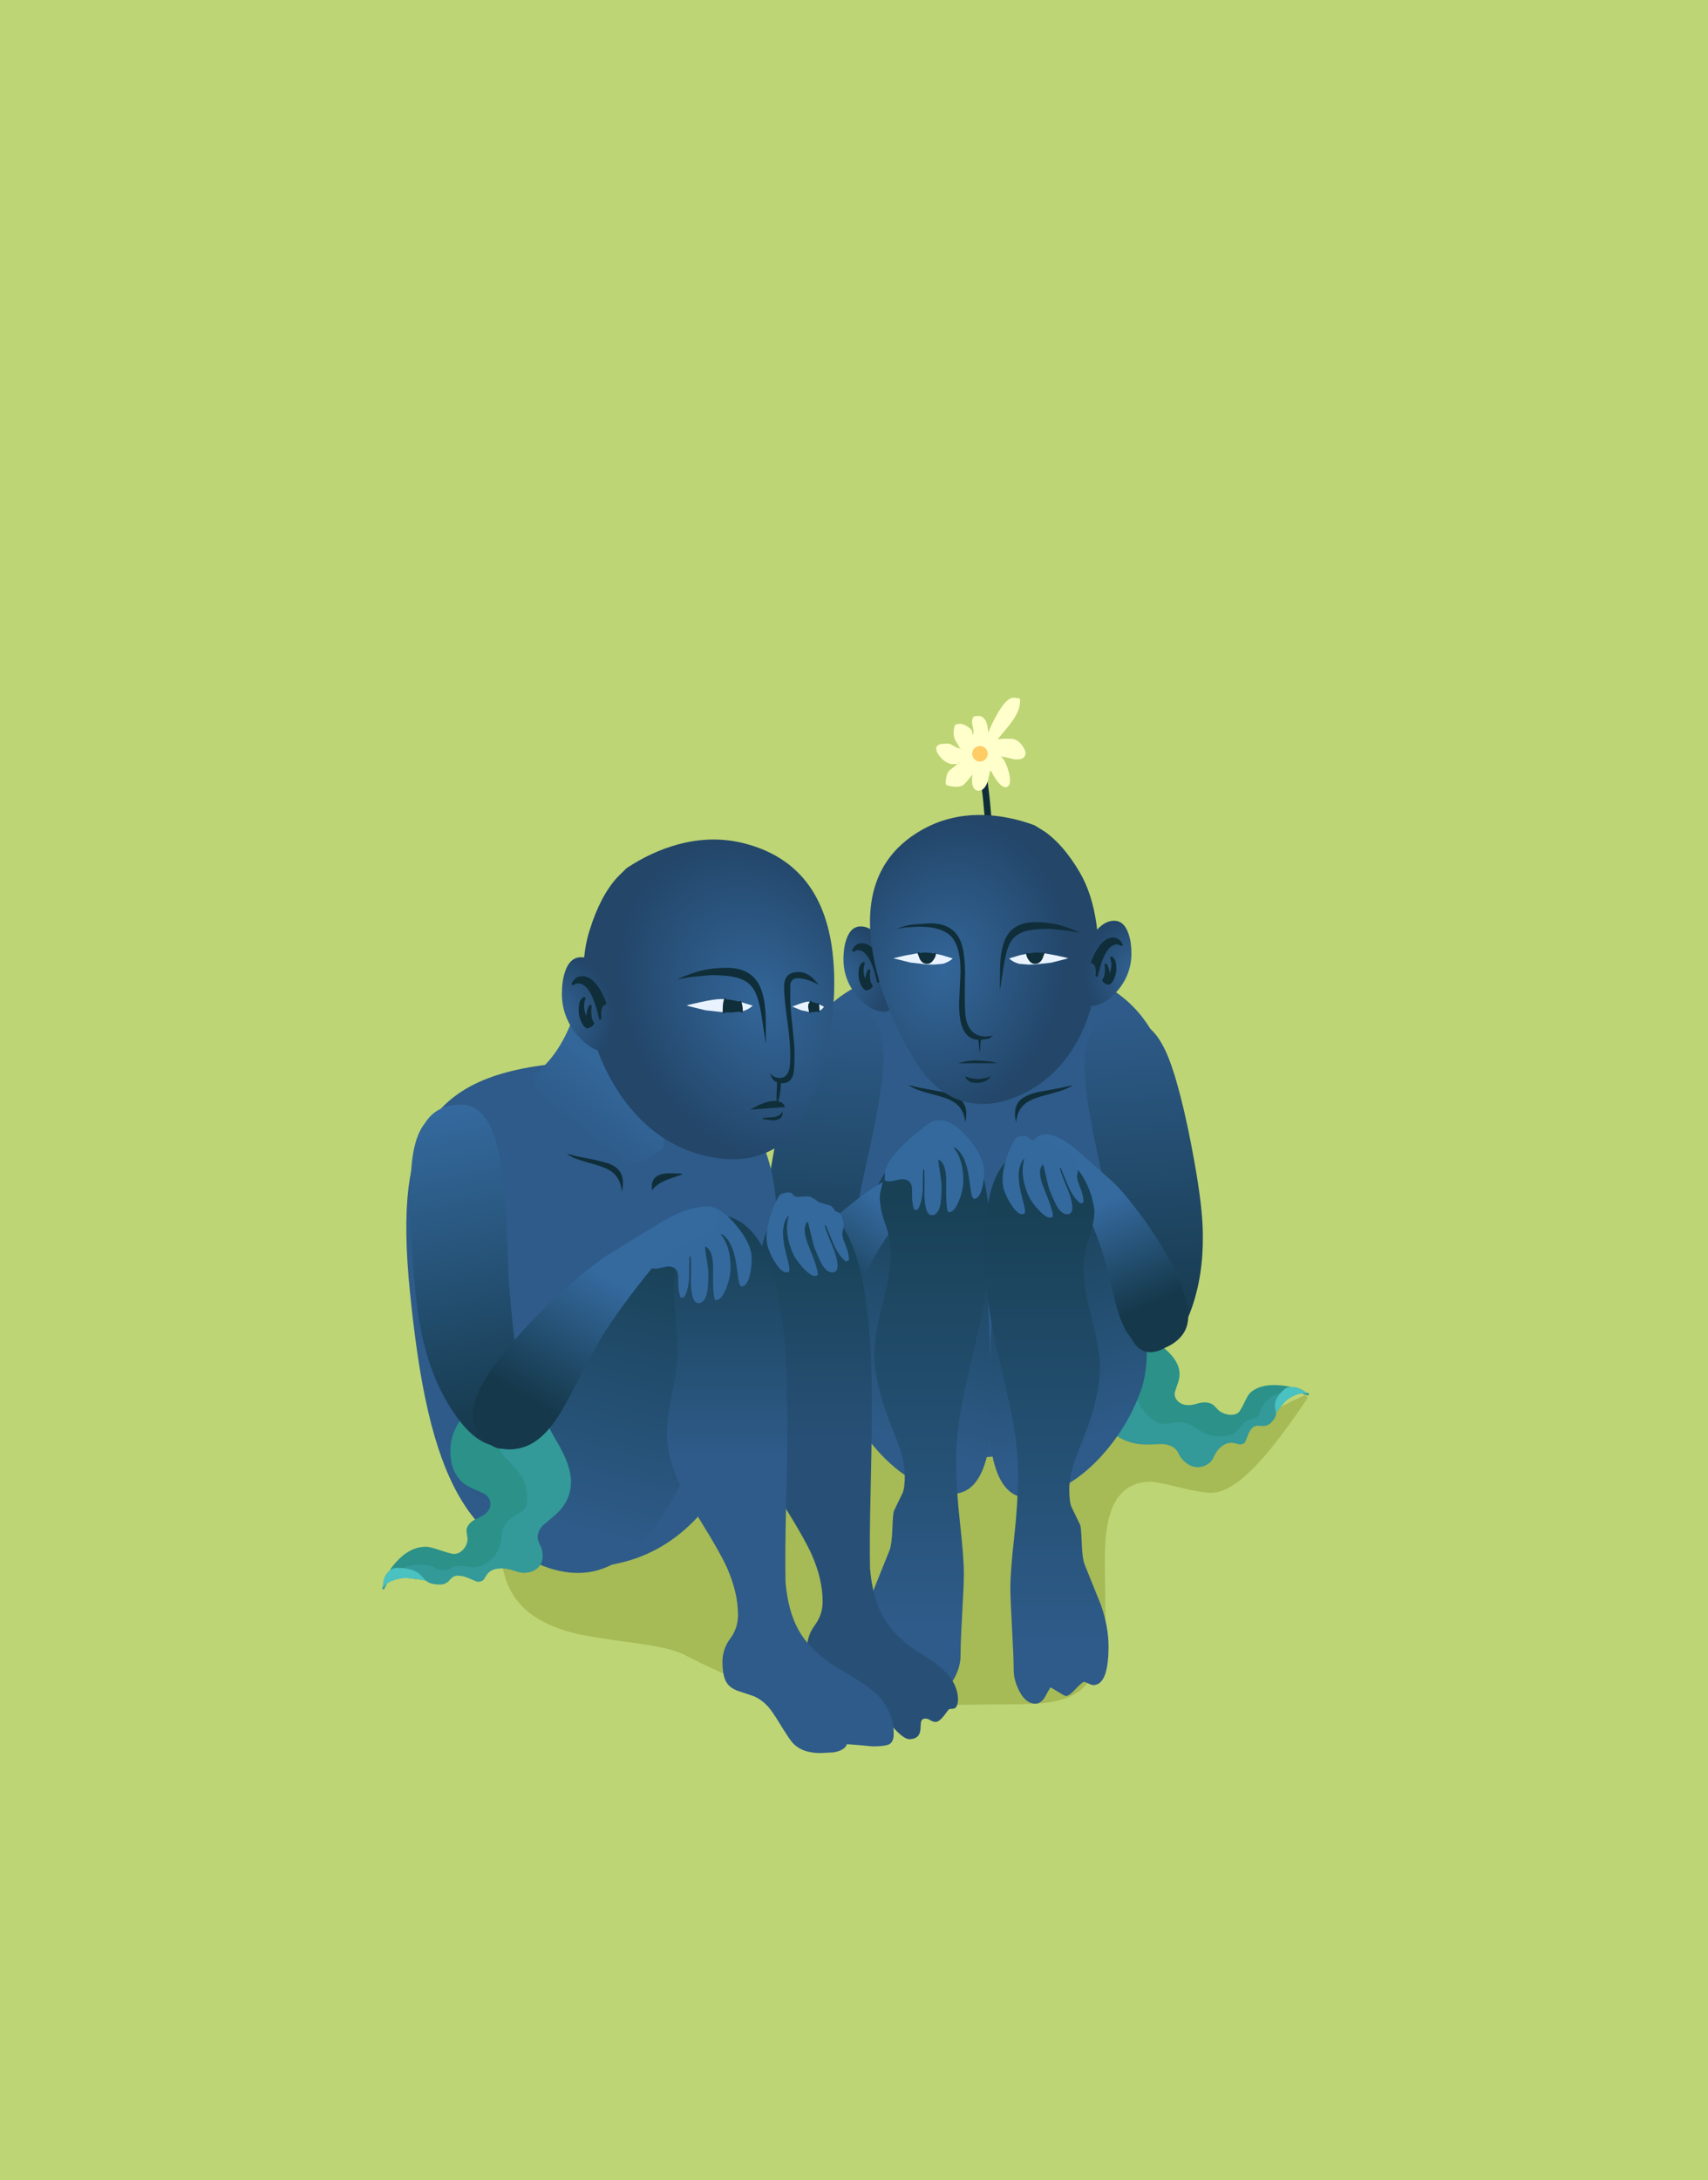 <?xml version="1.0" standalone="no"?>
<!DOCTYPE svg PUBLIC "-//W3C//DTD SVG 1.1//EN" "http://www.w3.org/Graphics/SVG/1.1/DTD/svg11.dtd">

<svg width="768" height="980" version="1.1" xmlns="http://www.w3.org/2000/svg">
<rect width="100%" height="100%" fill="#808080" stroke="none"/>
<defs>
<linearGradient id="gradient_0" gradientTransform="matrix(0.263 -1.526 -1.491 0.499 231 1186)" gradientUnits="userSpaceOnUse" x1="-819.2" x2="819.2">
<stop offset="0" stop-color="#2E5B89"/>
<stop offset="1" stop-color="#184156"/>
</linearGradient>
<linearGradient id="gradient_1" gradientTransform="matrix(0.112 1.831 0.602 -0.037 982 -49)" gradientUnits="userSpaceOnUse" x1="-819.2" x2="819.2">
<stop offset="0" stop-color="#2E5B89"/>
<stop offset="1" stop-color="#15384A"/>
</linearGradient>
<linearGradient id="gradient_2" gradientTransform="matrix(0.177 0.6 1.036 -0.432 739 636)" gradientUnits="userSpaceOnUse" x1="-819.2" x2="819.2">
<stop offset="0" stop-color="#356A9F"/>
<stop offset="1" stop-color="#15384A"/>
</linearGradient>
<linearGradient id="gradient_3" gradientTransform="matrix(-0.263 -1.526 1.491 0.499 -1067 1150)" gradientUnits="userSpaceOnUse" x1="-819.2" x2="819.2">
<stop offset="0" stop-color="#2E5B89"/>
<stop offset="1" stop-color="#184156"/>
</linearGradient>
<linearGradient id="gradient_4" gradientTransform="matrix(-0.112 1.831 -0.602 -0.037 -1928 -128)" gradientUnits="userSpaceOnUse" x1="-819.2" x2="819.2">
<stop offset="0" stop-color="#2E5B89"/>
<stop offset="1" stop-color="#15384A"/>
</linearGradient>
<linearGradient id="gradient_5" gradientTransform="matrix(-0.294 0.529 -0.922 -0.685 -1594 608)" gradientUnits="userSpaceOnUse" x1="-819.2" x2="819.2">
<stop offset="0" stop-color="#356A9F"/>
<stop offset="1" stop-color="#15384A"/>
</linearGradient>
<linearGradient id="gradient_6" gradientTransform="matrix(-0 -2.382 0.683 0 -978 2032)" gradientUnits="userSpaceOnUse" x1="-819.2" x2="819.2">
<stop offset="0" stop-color="#2E5B89"/>
<stop offset="1" stop-color="#184156"/>
</linearGradient>
<linearGradient id="gradient_7" gradientTransform="matrix(0 -2.382 -0.683 0 88 2157)" gradientUnits="userSpaceOnUse" x1="-819.2" x2="819.2">
<stop offset="0" stop-color="#2E5B89"/>
<stop offset="1" stop-color="#184156"/>
</linearGradient>
<radialGradient id="gradient_8" gradientTransform="matrix(-0.312 -0.54 0.54 -0.312 -1378 173)" gradientUnits="userSpaceOnUse" cx="0" cy="0" r="819.2">
<stop offset="0" stop-color="#336699"/>
<stop offset="1" stop-color="#234669"/>
</radialGradient>
<radialGradient id="gradient_9" gradientTransform="matrix(-0.496 1.626 1.266 0.386 -391 103)" gradientUnits="userSpaceOnUse" cx="0" cy="0" r="819.2">
<stop offset="0" stop-color="#336699"/>
<stop offset="1" stop-color="#234669"/>
</radialGradient>
<radialGradient id="gradient_10" gradientTransform="matrix(0.312 -0.54 -0.54 -0.312 1378 122)" gradientUnits="userSpaceOnUse" cx="0" cy="0" r="819.2">
<stop offset="0" stop-color="#336699"/>
<stop offset="1" stop-color="#234669"/>
</radialGradient>
<linearGradient id="gradient_11" gradientTransform="matrix(0.225 -0.284 0.99 0.782 -581 -1643)" gradientUnits="userSpaceOnUse" x1="-819.2" x2="819.2">
<stop offset="0" stop-color="#2E5B89"/>
<stop offset="1" stop-color="#336699"/>
</linearGradient>
<linearGradient id="gradient_12" gradientTransform="matrix(0.417 -1.557 1.899 0.509 -430 845)" gradientUnits="userSpaceOnUse" x1="-819.2" x2="819.2">
<stop offset="0" stop-color="#2E5B89"/>
<stop offset="1" stop-color="#184156"/>
</linearGradient>
<linearGradient id="gradient_13" gradientTransform="matrix(-0 -1.244 2.951 -0.001 -602 -1257)" gradientUnits="userSpaceOnUse" x1="-819.2" x2="819.2">
<stop offset="0" stop-color="#285077"/>
<stop offset="1" stop-color="#174155"/>
</linearGradient>
<radialGradient id="gradient_14" gradientTransform="matrix(0.947 1.635 -1.273 0.738 537 34)" gradientUnits="userSpaceOnUse" cx="0" cy="0" r="819.2">
<stop offset="0" stop-color="#336699"/>
<stop offset="1" stop-color="#234669"/>
</radialGradient>
<radialGradient id="gradient_15" gradientTransform="matrix(-0.346 -0.6 0.6 -0.346 -1349 145)" gradientUnits="userSpaceOnUse" cx="0" cy="0" r="819.2">
<stop offset="0" stop-color="#336699"/>
<stop offset="1" stop-color="#234669"/>
</radialGradient>
<linearGradient id="gradient_16" gradientTransform="matrix(-0 -1.244 2.951 -0.001 -693 -1260)" gradientUnits="userSpaceOnUse" x1="-819.2" x2="819.2">
<stop offset="0" stop-color="#2E5B89"/>
<stop offset="1" stop-color="#184156"/>
</linearGradient>
<linearGradient id="gradient_17" gradientTransform="matrix(0.359 1.838 -0.605 0.118 0 0)" gradientUnits="userSpaceOnUse" x1="-819.2" x2="819.2">
<stop offset="0" stop-color="#356A9F"/>
<stop offset="1" stop-color="#15384A"/>
</linearGradient>
<linearGradient id="gradient_18" gradientTransform="matrix(-0.401 0.695 -1.152 -0.665 -159 148)" gradientUnits="userSpaceOnUse" x1="-819.2" x2="819.2">
<stop offset="0" stop-color="#356A9F"/>
<stop offset="1" stop-color="#15384A"/>
</linearGradient>
</defs>
<g fill-rule="evenodd" fill="none" transform="scale(0.05)">
<path fill="#BDD575" d="M15360 19600 l0 -19600 l-15360 0 l0 19600 l15360 0 Z "/>
<path fill="#A6BA56" d="M4502 13891 q0 355 198 555 q159 160 469 238 q134 34 550 89 q321 43 443 108 q256 134 798 364 q513 218 552 218 q273 0 430 -140 q160 -141 160 -392 q0 -279 -251 -761 q-226 -436 -449 -669 q-274 -286 -529 -441 q-92 -56 -214 -116 q-208 -26 -482 -93 l-465 -110 q-673 0 -989 441 q-221 307 -221 709 Z "/>
<path fill="#A6BA56" d="M11747 12551 l-3 -10 q-65 22 -463 228 q-371 192 -417 192 q-153 0 -499 -106 q-353 -109 -523 -114 q-181 -4 -403 -55 q-225 -52 -457 -145 q-389 -174 -528 -224 q-210 -76 -532 -76 q-514 0 -700 340 q-100 183 -100 490 q0 214 123 473 l122 252 q79 167 135 325 q87 249 361 634 l188 262 q65 92 93 149 l40 34 q75 59 153 88 q99 37 259 40 l346 -5 q307 0 394 -7 q194 -14 309 -74 q275 -143 297 -681 l-5 -389 q-6 -258 13 -405 q57 -446 402 -446 q44 0 249 50 q205 50 293 50 q214 0 542 -407 q167 -208 328 -453 q-12 0 -17 -10 Z "/>
<path fill="#339999" d="M11761 12535 l4 6 q-36 -29 -109 -1 q-56 21 -93 55 q-23 20 -67 80 l-21 29 l0 17 q-7 35 -53 77 q-31 27 -81 22 q-51 -7 -75 14 q-32 30 -47 79 l-23 56 q-22 19 -47 17 l-47 -11 q-67 -16 -129 40 q-30 27 -52 72 q-21 45 -36 58 q-45 40 -100 45 q-65 6 -124 -42 q-38 -31 -57 -70 q-19 -40 -40 -56 q-43 -35 -108 -39 l-130 4 q-186 5 -324 -107 q-108 -87 -191 -288 q-83 -200 -159 -262 q-175 -142 -462 -190 q-226 -38 -406 -5 q275 -200 613 -221 q106 14 266 71 q257 88 387 194 q98 80 137 161 q24 50 35 136 q11 89 30 133 q33 76 122 149 q41 33 88 35 l85 -12 q119 -22 216 50 q105 77 221 72 q87 -2 128 -39 l33 -39 q12 -21 33 -39 q33 -30 68 -35 q35 -6 54 -23 q18 -16 32 -62 q13 -44 60 -86 q72 -64 166 -76 q94 -10 203 31 Z "/>
<path fill="#2B9189" d="M9397 11914 l77 -2 l112 -7 l119 5 q36 7 86 36 l91 49 q58 30 129 16 l133 -19 q79 2 167 35 q83 33 150 87 q183 148 138 301 l-34 102 q-8 52 36 88 q58 47 159 16 q100 -31 156 14 l44 46 q39 31 92 38 q57 6 88 -22 q14 -13 49 -84 q35 -74 54 -91 q84 -76 242 -69 q82 5 121 17 l36 2 q57 10 107 51 l12 12 q-109 -41 -203 -31 q-94 12 -166 76 q-47 42 -60 86 q-14 46 -32 62 q-19 17 -54 23 q-35 5 -68 35 q-21 18 -33 39 l-33 39 q-41 37 -128 39 q-116 5 -221 -72 q-97 -72 -216 -50 l-85 12 q-47 -2 -88 -35 q-89 -73 -122 -149 q-19 -44 -30 -133 q-11 -86 -35 -136 q-39 -81 -137 -161 q-130 -106 -387 -194 q-160 -57 -266 -71 Z "/>
<path style="stroke:#2B9189;stroke-width:20;stroke-linecap:round;stroke-linejoin:bevel;" d="M2439 1865 q-109 -41 -203 -31 q-94 11 -166 75 q-47 42 -60 86 q-14 46 -32 63 q-19 16 -54 23 q-35 5 -68 35 q-21 18 -33 39 l-33 39 q-41 37 -128 39 q-116 5 -221 -72 q-97 -72 -216 -50 l-85 12 q-47 -2 -88 -35 q-89 -74 -122 -150 q-19 -44 -30 -133 q-11 -86 -35 -136 q-39 -81 -137 -161 q-130 -106 -387 -194 q-160 -56 -266 -70 " transform="matrix(1 0 0 1 9322 10670)"/>
<path fill="#4BC2C2" d="M11468 12660 q-18 -80 80 -168 q23 -21 58 -22 l36 2 q57 10 107 51 l16 18 q-36 -29 -109 -1 q-56 21 -93 55 q-23 20 -67 80 l-21 29 l-7 -44 Z "/>
<path fill="#2E5B89" d="M10540 9982 q-32 -803 -604 -1124 q-417 -238 -1127 -211 q-555 20 -898 135 q-353 118 -539 356 q-185 234 -236 621 q-47 364 14 934 q60 558 139 918 q102 472 264 780 q392 745 1245 714 q927 -35 1390 -1000 q405 -845 352 -2123 Z "/>
<path fill="#0F2E39" d="M9648 9755 l-90 22 l-235 44 q-123 31 -165 89 q-48 65 -20 182 q8 -110 81 -169 q54 -44 176 -75 q155 -41 195 -60 q32 -15 58 -33 Z M8169 9755 q27 18 59 33 q40 19 194 60 q122 31 177 75 q73 59 81 169 q27 -117 -20 -182 q-43 -58 -165 -89 l-235 -44 l-91 -22 Z "/>
<path fill="url(#gradient_0)" d="M790 482 q137 383 182 724 q51 390 -35 629 q-120 333 -371 604 q-163 174 -356 273 q-176 92 -304 84 q-217 -13 -295 -340 q-58 -251 -33 -680 q9 -423 26 -754 q33 -632 105 -834 q98 -270 246 -411 q143 -137 319 -137 q92 0 243 248 q148 242 273 594 Z " transform="matrix(1 0 0 1 9322 10670)"/>
<path fill="url(#gradient_1)" d="M998 -1440 q-138 -130 -350 -75 q-245 63 -212 555 q17 248 165 905 q67 290 128 772 q60 457 72 506 q36 139 92 202 q74 84 186 54 q195 -50 313 -380 q108 -301 103 -670 q-1 -241 -77 -660 q-59 -331 -126 -591 q-68 -262 -132 -399 q-71 -153 -162 -219 Z " transform="matrix(1 0 0 1 9322 10670)"/>
<path fill="url(#gradient_2)" d="M665 -63 l-317 -280 q-143 -115 -246 -128 q-47 -5 -84 15 q-37 21 -45 57 q-16 60 37 104 l119 77 l122 104 q70 71 91 114 q164 321 247 578 q33 101 86 322 q46 201 81 290 q51 138 128 202 q61 50 143 62 l13 1 l4 1 l73 1 q55 -10 118 -53 q97 -69 120 -166 q54 -223 -224 -693 q-111 -188 -246 -359 q-125 -165 -220 -249 Z " transform="matrix(1 0 0 1 9322 10670)"/>
<path fill="url(#gradient_3)" d="M-1626 446 q-137 383 -182 724 q-52 390 35 629 q120 333 371 604 q163 174 357 273 q176 92 304 84 q217 -13 295 -340 q58 -251 33 -680 q-9 -423 -26 -754 q-32 -632 -105 -834 q-98 -270 -245 -411 q-144 -137 -320 -137 q-92 0 -243 248 q-149 242 -274 594 Z " transform="matrix(1 0 0 1 9322 10670)"/>
<path fill="url(#gradient_4)" d="M-1382 -1039 q33 -492 -212 -555 q-211 -55 -350 75 q-91 66 -163 219 q-64 137 -132 399 q-67 260 -125 591 q-77 419 -78 660 q-5 369 104 670 q117 329 312 379 q112 30 186 -53 q57 -64 93 -203 q12 -49 72 -506 q61 -482 128 -772 q148 -656 165 -904 Z " transform="matrix(1 0 0 1 9322 10670)"/>
<path fill="url(#gradient_5)" d="M-1646 137 q-166 131 -312 281 q-367 379 -359 608 q3 100 84 189 q52 59 104 82 l72 18 l2 -1 l13 3 q82 10 152 -23 q88 -41 168 -159 q51 -77 137 -257 q97 -199 149 -287 q133 -225 357 -491 q29 -35 112 -84 q75 -43 140 -68 l130 -43 q63 -27 60 -88 q0 -38 -34 -68 q-31 -29 -78 -36 q-102 -15 -265 57 l-366 187 q-109 55 -266 180 Z " transform="matrix(1 0 0 1 9322 10670)"/>
<path fill="url(#gradient_6)" d="M-497 -145 q-109 -314 -373 -314 q-251 0 -397 186 q-76 99 -118 238 l-22 94 l-3 30 q0 111 49 244 q49 134 49 282 q0 157 -74 442 q-73 283 -73 435 q0 265 137 617 q80 202 94 249 q43 131 43 232 q0 118 -20 163 l-78 161 q-9 25 -14 162 q-5 138 -25 191 l-146 363 q-69 198 -69 377 q0 348 137 348 q14 0 44 -15 q30 -14 39 -14 q14 0 74 63 q58 64 88 64 q11 0 70 -37 q62 -39 68 -41 q18 25 54 93 q36 54 83 54 q89 0 147 -117 q49 -97 49 -187 q0 -111 15 -378 q15 -267 15 -362 q0 -139 -34 -449 q-35 -311 -35 -571 q0 -220 47 -483 q28 -151 105 -475 q152 -635 152 -1004 q0 -415 -78 -641 Z " transform="matrix(1 0 0 1 9322 10670)"/>
<path fill="url(#gradient_7)" d="M-393 -20 q109 -314 374 -314 q250 0 396 186 q76 99 118 237 l22 96 l3 30 q0 111 -49 243 q-50 134 -50 282 q0 157 75 442 q73 283 73 435 q0 265 -138 617 q-80 202 -94 249 q-43 132 -43 233 q0 118 20 163 l78 161 q9 25 14 162 q5 138 25 191 l146 362 q70 198 70 377 q0 348 -138 348 q-14 0 -44 -15 q-30 -14 -39 -14 q-14 0 -74 63 q-58 64 -88 64 q-11 0 -70 -37 l-68 -41 q-18 25 -54 93 q-36 54 -82 54 q-89 0 -147 -117 q-49 -97 -49 -187 q0 -111 -15 -378 q-15 -267 -15 -362 q0 -139 34 -449 q35 -311 35 -571 q0 -220 -47 -483 q-28 -151 -105 -475 q-152 -635 -152 -1004 q0 -415 78 -641 Z " transform="matrix(1 0 0 1 9322 10670)"/>
<path fill="#34699E" d="M8712 10239 q-139 -167 -255 -167 l-54 4 l-15 3 q-85 51 -220 172 q-211 190 -211 306 l0 54 q5 10 50 10 l51 -10 l51 -10 q88 0 93 84 l1 87 q2 60 19 104 l30 0 q38 -59 46 -171 l3 -192 l9 0 q7 36 3 233 q6 179 66 179 q59 0 78 -98 q10 -51 10 -162 q0 -38 -14 -125 q-13 -77 -15 -115 q75 30 71 208 q-4 217 17 263 q50 15 95 -94 q42 -99 42 -191 q0 -189 -88 -294 l10 0 q98 58 129 269 l19 134 q10 58 28 58 q44 0 69 -88 q20 -71 20 -157 q0 -131 -138 -294 Z "/>
<path fill="#34699E" d="M9381 10245 l-94 5 q-26 -2 -39 -20 q-12 -19 -32 -19 q-45 0 -80 19 q-45 61 -79 164 q-69 203 -21 324 q32 80 76 139 q55 73 96 57 q17 -7 5 -64 l-33 -131 q-47 -208 24 -297 l9 -4 q-43 129 25 306 q34 85 109 161 q82 87 122 53 q3 -50 -80 -251 q-68 -163 -8 -219 l27 112 q19 87 32 122 q41 103 68 148 q54 83 109 63 q55 -23 -4 -192 q-76 -182 -82 -217 l8 -4 l74 178 q47 100 105 142 l26 -11 q0 -47 -19 -104 l-31 -80 l-5 -26 l-4 -16 l7 -44 l7 -47 q0 -14 -11 -50 l-18 -45 l-23 -13 q-19 -5 -21 -6 l-18 -26 l-21 -23 l-63 -19 q-43 -11 -50 -16 q-61 -49 -93 -49 Z "/>
<path style="stroke:#0F2E39;stroke-width:60;stroke-linecap:round;stroke-linejoin:round;" d="M8 157 q0 42 7 98 q9 63 17 147 l16 185 l1 13 " transform="matrix(1 0 0 1 8842 6819)"/>
<path fill="#FFFFCC" d="M8420 6723 q4 -26 47 -35 l60 -3 q18 2 57 25 q30 18 50 19 l6 10 l1 -10 l-7 0 l-47 -81 q-17 -40 -8 -93 q5 -34 16 -43 l42 -5 q36 4 72 31 q43 30 34 62 l10 1 q5 -26 -5 -65 q-8 -37 -6 -56 q5 -30 17 -39 l45 -5 q55 7 74 81 q7 37 10 69 q22 -61 68 -145 q95 -175 164 -168 l50 6 q7 21 -1 65 q-11 71 -92 175 l-105 127 l-12 0 l10 1 l2 -1 l66 -5 l64 2 q53 6 92 61 q32 47 29 74 q-9 57 -99 49 l-94 -22 l-34 -4 q34 14 64 102 q29 83 22 130 q-5 27 -17 37 q-10 9 -27 7 q-35 -4 -80 -68 q-32 -47 -44 -77 l-10 -1 l-21 95 q-31 84 -82 83 l-6 -1 q-43 -5 -52 -63 q-3 -32 0 -63 l4 -20 q-62 79 -85 96 q-28 21 -99 13 q-44 -6 -54 -16 q-8 -11 -2 -51 q10 -65 37 -82 q40 -30 68 -55 l19 -9 l-10 -1 l-9 10 l-10 2 l-38 1 q-59 -7 -107 -63 q-42 -50 -37 -84 Z "/>
<path style="stroke:rgba(0,0,0,0);stroke-width:20;stroke-linecap:round;stroke-linejoin:round;" d="M-421 -96 q3 -26 46 -35 l61 -3 q18 2 56 25 q31 18 51 19 l6 10 l1 -10 l-7 0 l-48 -81 q-16 -40 -8 -93 q6 -34 16 -43 l42 -5 q36 4 73 31 q42 30 34 62 l10 1 q4 -26 -5 -65 q-9 -37 -6 -56 q4 -30 16 -39 l45 -5 q54 7 73 81 q8 38 10 69 q23 -61 68 -145 q96 -175 165 -168 l50 6 q6 21 -1 65 q-11 71 -93 175 l-105 127 l-12 0 l10 1 l2 -1 l66 -5 l64 2 q53 6 92 61 q33 47 29 74 q-9 56 -99 48 l-93 -21 l-34 -4 q34 14 63 101 q29 83 22 130 q-4 27 -16 37 q-10 9 -27 7 q-35 -4 -80 -68 q-33 -47 -44 -77 l-10 -1 l-22 95 q-31 84 -81 83 l-6 -1 q-43 -5 -52 -63 q-2 -31 0 -63 l4 -20 q-62 79 -84 96 q-28 21 -99 13 q-44 -6 -55 -16 q-8 -11 -1 -51 q10 -65 37 -82 q40 -29 68 -55 l19 -9 l-10 -1 l-9 10 l-10 2 l-38 1 q-59 -7 -107 -62 q-43 -50 -37 -84 Z " transform="matrix(1 0 0 1 8842 6819)"/>
<path fill="#FFCC66" d="M8743 6777 q0 -29 20 -50 q21 -20 50 -20 q29 0 49 20 q21 21 21 50 q0 29 -21 49 q-20 21 -49 21 q-29 0 -50 -21 q-20 -20 -20 -49 Z "/>
<path style="stroke:rgba(0,0,0,0);stroke-width:20;stroke-linecap:round;stroke-linejoin:round;" d="M-98 -41 q0 -29 20 -50 q21 -20 50 -20 q28 0 48 20 q21 21 21 50 q0 29 -21 48 q-20 21 -48 21 q-29 0 -50 -21 q-20 -19 -20 -48 Z " transform="matrix(1 0 0 1 8842 6819)"/>
<path fill="url(#gradient_8)" d="M-1127 -137 q55 0 106 64 q46 60 80 151 q-53 4 -42 126 q-63 -300 -182 -300 q-24 0 -44 19 l9 -19 q25 -41 73 -41 Z M-1138 59 q8 -18 28 -31 q-14 30 -14 69 q0 50 24 96 l14 22 l-3 -32 q0 -35 16 -72 l10 -21 l-4 42 q0 74 25 102 l1 1 q-17 28 -52 31 q-22 -13 -38 -49 q-18 -42 -18 -87 q0 -49 11 -71 Z M-830 80 q-89 -210 -134 -270 q-81 -108 -175 -108 q-91 0 -130 118 q-26 75 -26 176 q0 190 127 337 q116 135 239 135 q71 0 114 -93 q34 -74 34 -151 q0 -53 -48 -143 l-1 -1 Z " transform="matrix(1 0 0 1 8880 8627)"/>
<path fill="#0F2E39" d="M7753 8490 q-48 0 -73 41 l-9 19 q20 -19 44 -19 q119 0 182 300 q-11 -122 42 -126 q-34 -92 -80 -151 q-51 -64 -106 -64 Z M7742 8686 q-11 22 -11 72 q0 45 18 87 q16 36 38 49 q35 -3 52 -31 l-1 -1 q-25 -28 -25 -102 l4 -42 l-10 21 q-16 37 -16 72 l3 32 l-14 -23 q-24 -46 -24 -96 q0 -38 14 -68 q-20 12 -28 30 Z "/>
<path style="stroke:#0F2E39;stroke-width:20;stroke-linecap:round;stroke-linejoin:bevel;" d="M-1127 -137 q-48 0 -73 42 l-9 19 q20 -19 44 -19 q119 0 183 299 q-11 -122 42 -126 q-34 -91 -80 -150 q-52 -65 -107 -65 Z " transform="matrix(1 0 0 1 8880 8627)"/>
<path style="stroke:#0F2E39;stroke-width:20;stroke-linecap:round;stroke-linejoin:bevel;" d="M-1138 59 q-11 22 -11 72 q0 45 18 87 q16 36 38 49 q35 -3 52 -31 l-1 -1 q-25 -28 -25 -102 l4 -42 l-10 21 q-16 37 -16 72 l3 32 l-14 -23 q-24 -46 -24 -96 q0 -38 14 -68 q-20 12 -28 30 " transform="matrix(1 0 0 1 8880 8627)"/>
<path fill="url(#gradient_9)" d="M510 -1154 l-88 -54 q-227 -83 -445 -91 q-295 -11 -539 118 q-581 310 -479 1056 q66 487 377 1012 q199 339 493 399 q250 50 533 -101 q254 -137 415 -399 q145 -236 196 -543 q49 -282 7 -564 q-39 -275 -151 -465 q-148 -251 -319 -368 Z " transform="matrix(1 0 0 1 8880 8627)"/>
<path fill="#0F2E39" d="M8561 8427 q-82 -96 -300 -96 l-117 7 l-83 14 q68 -27 133 -39 l172 -12 q204 0 272 159 q45 107 40 350 q-6 277 9 350 q34 159 180 159 l45 -5 l18 -4 l-34 27 l-74 12 q-7 38 -7 105 l-5 0 l-6 -59 l-6 -46 q-97 -6 -139 -101 q-34 -77 -34 -223 l13 -288 q0 -220 -77 -310 Z M9205 8377 q-79 28 -118 95 q-33 57 -55 181 q-13 71 -40 257 l1 -173 q1 -207 53 -306 q72 -140 262 -140 q109 0 197 20 q85 20 207 74 l-106 -18 l-168 -17 q-154 0 -233 27 Z M8681 9676 l42 17 l75 9 l64 -9 q36 -9 51 -23 q-14 30 -49 48 q-35 18 -81 18 q-48 0 -75 -19 q-21 -15 -27 -41 Z M8969 9559 l-356 0 q98 -25 155 -25 q142 2 201 25 Z "/>
<path fill="url(#gradient_10)" d="M1127 -188 q-55 0 -106 64 q-46 60 -80 151 q53 4 42 126 q63 -300 182 -300 q24 0 44 19 l-9 -19 q-25 -41 -73 -41 Z M1138 8 q-8 -18 -28 -30 q14 29 14 68 q0 50 -24 96 l-14 23 l3 -32 q0 -35 -16 -72 l-10 -21 l4 42 q0 74 -25 102 l-1 1 q17 28 52 30 q22 -12 38 -49 q18 -42 18 -87 q0 -49 -11 -71 Z M830 29 q89 -210 134 -270 q81 -108 175 -108 q91 0 130 118 q26 75 26 176 q0 189 -127 337 q-116 134 -239 134 q-71 0 -114 -93 q-34 -74 -34 -151 q0 -52 48 -142 l1 -1 Z " transform="matrix(1 0 0 1 8880 8627)"/>
<path fill="#0F2E39" d="M10007 8439 q48 0 73 41 l9 19 q-20 -19 -44 -19 q-119 0 -182 300 q11 -122 -42 -126 q34 -92 80 -151 q51 -64 106 -64 Z M10018 8635 q11 22 11 72 q0 45 -18 87 q-16 36 -38 49 q-35 -3 -52 -31 l1 -1 q25 -28 25 -102 l-4 -42 l10 21 q16 37 16 72 l-3 32 l14 -23 q24 -46 24 -96 q0 -38 -14 -68 q20 12 28 30 Z "/>
<path style="stroke:#0F2E39;stroke-width:20;stroke-linecap:round;stroke-linejoin:bevel;" d="M1127 -188 q48 0 73 42 l9 19 q-20 -19 -44 -19 q-119 0 -183 299 q11 -122 -42 -126 q34 -91 80 -150 q52 -65 107 -65 Z " transform="matrix(1 0 0 1 8880 8627)"/>
<path style="stroke:#0F2E39;stroke-width:20;stroke-linecap:round;stroke-linejoin:bevel;" d="M1138 8 q11 22 11 72 q0 45 -18 87 q-16 36 -38 49 q-35 -3 -52 -31 l1 -1 q25 -28 25 -102 l-4 -42 l10 21 q16 37 16 72 l-3 32 l14 -23 q24 -46 24 -96 q0 -38 -14 -67 q20 11 28 29 " transform="matrix(1 0 0 1 8880 8627)"/>
<path fill="#E8F3FF" d="M8260 8569 l-118 21 l-82 19 l-26 6 l26 7 l129 32 l146 17 l64 1 l81 -7 q54 -16 88 -48 l-99 -30 l-61 -13 q-3 25 -19 48 q-22 35 -54 35 q-37 0 -58 -42 l-17 -46 Z "/>
<path fill="#0F2E39" d="M8260 8569 l17 46 q21 42 58 42 q32 0 54 -35 q16 -23 19 -48 l-60 -9 l-38 -1 l-50 5 Z "/>
<path style="stroke:#0F2E39;stroke-width:20;stroke-linecap:round;stroke-linejoin:bevel;" d="M124 -52 q-3 29 -22 55 q-26 41 -63 41 q-43 0 -68 -48 l-21 -55 " transform="matrix(0.851 0 0 0.851 8303 8620)"/>
<path fill="#E8F3FF" d="M9236 8575 q3 24 18 47 q22 35 54 35 q37 0 59 -42 l17 -46 l116 21 l84 19 l24 6 l-24 7 l-130 33 l-146 16 l-63 1 l-82 -7 q-54 -16 -88 -48 l99 -30 l62 -12 Z "/>
<path fill="#0F2E39" d="M9385 8569 l-18 46 q-21 42 -58 42 q-32 0 -54 -35 q-15 -23 -19 -48 l60 -9 l38 -1 l51 5 Z "/>
<path style="stroke:#0F2E39;stroke-width:20;stroke-linecap:round;stroke-linejoin:bevel;" d="M-124 -52 q4 29 22 55 q26 41 63 41 q43 0 68 -48 l21 -55 " transform="matrix(0.852 0 0 0.852 9342 8620)"/>
<path fill="#2E5B89" d="M4428 9680 q-344 120 -525 363 q-180 239 -229 634 q-46 371 14 952 q58 569 135 936 q99 482 257 796 q381 760 1211 728 q900 -35 1351 -1020 q394 -862 343 -2165 q-32 -819 -588 -1147 q-406 -242 -1096 -215 q-540 21 -873 138 Z "/>
<path fill="#0F2E39" d="M5096 10372 q25 19 56 34 q39 19 189 61 q119 32 172 77 q71 60 79 172 q27 -119 -19 -185 q-42 -60 -161 -91 l-229 -45 l-87 -23 Z M6014 10548 q-155 6 -152 123 l0 32 q44 -63 154 -103 l116 -40 l-1 -9 l-117 -3 Z "/>
<path fill="url(#gradient_11)" d="M-608 -3214 l-87 45 q-117 509 -207 730 q-124 298 -326 447 l-1 114 q0 332 310 535 q119 78 263 122 q126 38 225 38 q192 0 357 -146 l12 -11 q2 -154 31 -382 l116 -357 q113 -351 113 -479 q0 -269 -160 -475 q-170 -220 -424 -220 q-128 0 -222 39 Z " transform="matrix(1 0 0 1 6030 11654)"/>
<path fill="url(#gradient_12)" d="M-873 127 q-398 391 -641 738 q-279 398 -279 642 q0 340 222 616 q144 178 371 279 q208 93 397 85 q321 -13 605 -347 q215 -256 404 -693 q208 -432 356 -769 q284 -645 284 -850 q0 -276 -139 -420 q-136 -140 -391 -140 q-134 0 -481 253 q-342 247 -708 606 Z " transform="matrix(1 0 0 1 6030 11654)"/>
<path fill="#339999" d="M3448 14279 l2 7 q1 -48 83 -77 q64 -23 124 -23 l129 16 l43 8 l17 13 q38 23 113 23 q51 0 84 -40 q33 -40 72 -40 q53 0 112 28 q60 27 70 27 q35 0 53 -19 l26 -41 q36 -60 136 -60 q50 0 109 20 q60 20 84 20 q73 0 120 -35 q55 -41 55 -120 q0 -50 -22 -94 q-23 -44 -23 -71 q0 -57 47 -106 l103 -88 q150 -125 150 -309 q0 -143 -127 -357 q-128 -214 -128 -315 q0 -233 176 -471 q139 -188 309 -287 q-403 36 -683 256 q-69 86 -139 241 q-113 248 -113 421 q0 131 47 221 q29 56 103 130 q76 77 103 125 q47 82 47 201 q0 55 -34 89 l-76 50 q-114 65 -120 189 q-9 133 -102 211 q-70 59 -137 59 l-61 -7 l-64 -8 q-53 0 -86 20 q-33 20 -64 20 q-29 0 -82 -25 q-53 -25 -130 -25 q-116 0 -200 57 q-81 57 -126 166 Z "/>
<path fill="#2B9189" d="M4682 12144 l-62 52 l-93 73 q-65 52 -87 87 q-21 31 -33 88 l-22 102 q-18 63 -85 102 q-102 61 -120 78 q-61 57 -96 144 q-34 84 -34 173 q0 243 180 330 l124 56 q56 35 56 94 q0 77 -107 123 q-108 46 -108 120 l10 67 q0 51 -35 93 q-38 45 -88 45 q-23 0 -119 -32 q-97 -33 -129 -33 q-138 0 -251 116 q-59 61 -78 98 l-25 26 q-35 48 -35 115 l3 18 q45 -109 126 -166 q84 -57 200 -57 q77 0 130 25 q54 25 82 25 q32 0 65 -20 q33 -20 86 -20 l63 8 l62 7 q67 0 137 -59 q93 -78 101 -211 q7 -124 120 -189 l76 -50 q34 -34 34 -89 q0 -119 -47 -201 q-27 -48 -103 -125 q-74 -74 -103 -130 q-47 -90 -47 -221 q0 -173 113 -421 q70 -155 139 -241 Z "/>
<path style="stroke:#2B9189;stroke-width:20;stroke-linecap:round;stroke-linejoin:bevel;" d="M-2582 2625 q45 -109 127 -166 q84 -57 200 -57 q77 0 130 25 q53 25 82 25 q31 0 64 -20 q33 -20 86 -20 l63 8 l62 7 q67 0 137 -59 q93 -78 101 -211 q7 -124 120 -189 l76 -50 q34 -34 34 -89 q0 -119 -47 -201 q-27 -48 -103 -125 q-74 -74 -102 -130 q-47 -90 -47 -221 q0 -173 113 -421 q69 -155 138 -241 " transform="matrix(1 0 0 1 6030 11654)"/>
<path fill="#4BC2C2" d="M3793 14171 q-63 -75 -223 -75 q-37 0 -65 24 l-25 26 q-35 48 -35 115 l5 25 q1 -48 83 -77 q64 -23 124 -23 l129 16 l43 8 l-36 -39 Z "/>
<path fill="url(#gradient_13)" d="M878 2145 q26 -1 36 -17 q15 -29 15 -65 q0 -158 -160 -293 l-62 -51 l-156 -97 q-202 -140 -293 -301 q-98 -173 -120 -439 q-5 -256 5 -674 q20 -813 5 -1186 q-27 -665 -156 -1011 q-160 -428 -490 -428 q-187 0 -290 261 q-80 202 -80 439 l20 245 l20 245 q0 153 -50 390 q-50 238 -50 380 q0 203 100 428 q60 134 220 392 q160 258 220 392 q100 224 100 427 q0 116 -70 211 q-56 75 -67 163 l-3 46 l0 7 l4 71 q17 56 77 99 q64 46 152 64 q67 13 152 64 q83 50 142 111 l210 252 q124 148 182 148 q95 0 101 -92 q3 -58 5 -64 q8 -29 39 -29 q21 0 45 15 q24 15 48 15 q29 0 73 -54 l42 -56 q7 -7 34 -8 Z " transform="matrix(1 0 0 1 7686 13218)"/>
<path fill="url(#gradient_14)" d="M398 -1399 q-298 -80 -614 7 q-234 64 -458 212 l-82 81 q-155 168 -251 479 q-75 233 -48 541 q26 314 149 610 q134 319 350 539 q240 243 551 326 q344 93 602 -25 q303 -139 434 -555 q204 -648 152 -1191 q-78 -835 -785 -1024 Z " transform="matrix(1 0 0 1 6309 8985)"/>
<path fill="#1E586F" d="M6860 10061 l0 -10 l-27 -2 l-28 -4 l2 2 l25 7 l28 7 Z "/>
<path fill="#0F2E39" d="M6318 8724 q-94 21 -230 81 l117 -20 l187 -18 q171 0 259 30 q88 30 131 105 q37 64 62 201 l44 285 l-1 -191 q-1 -230 -59 -341 q-81 -155 -291 -155 q-122 0 -219 23 Z M7051 8874 q0 87 28 294 q21 148 26 244 l2 65 q0 94 -8 131 q-21 84 -85 84 q-60 0 -92 -49 q14 40 25 55 q15 23 41 33 l-5 130 l1 38 l-18 -1 q-60 0 -142 37 l-79 42 l136 -11 l177 -12 q-10 -43 -59 -52 q25 -96 23 -163 l9 0 l2 0 q82 0 102 -84 q10 -37 10 -182 l-1 -61 l-18 -192 q-19 -158 -19 -252 l0 -117 q10 -56 65 -56 q62 0 134 31 l61 29 l-57 -60 q-61 -56 -124 -56 q-66 0 -98 28 q-37 32 -37 107 Z M6860 10051 l0 10 l88 12 q39 0 62 -14 q28 -17 28 -52 l-1 -16 q-14 39 -74 52 l-103 8 Z "/>
<path fill="url(#gradient_15)" d="M-1070 -199 q61 0 117 72 q52 65 89 166 q-59 5 -46 141 q-71 -334 -202 -334 q-28 0 -49 21 l10 -21 q27 -45 81 -45 Z M-1083 18 q10 -20 31 -33 q-15 34 -15 76 q0 55 27 106 l15 26 l-3 -36 q0 -39 17 -80 l12 -23 l-4 47 q0 81 27 113 l1 1 q-19 31 -57 35 q-24 -15 -42 -55 q-21 -46 -21 -97 q0 -55 12 -80 Z M-740 41 q-99 -233 -149 -299 q-90 -121 -194 -121 q-101 0 -145 131 q-28 84 -28 197 q0 210 140 374 q129 149 266 149 q79 0 126 -103 q38 -82 38 -168 q0 -57 -53 -157 l-1 -3 Z " transform="matrix(1 0 0 1 6309 8985)"/>
<path fill="#0F2E39" d="M5239 8786 q-54 0 -81 45 l-10 21 q21 -21 49 -21 q131 0 202 334 q-13 -136 46 -141 q-37 -102 -89 -167 q-56 -71 -117 -71 Z M5226 9003 q-12 25 -12 80 q0 51 21 97 q18 40 42 55 q38 -4 57 -35 l-1 -1 q-27 -32 -27 -113 l4 -47 l-12 23 q-17 41 -17 80 l3 36 l-15 -26 q-27 -51 -27 -106 q0 -42 15 -76 q-21 13 -31 33 Z "/>
<path style="stroke:#0F2E39;stroke-width:20;stroke-linecap:round;stroke-linejoin:bevel;" d="M-1070 -199 q-54 0 -81 45 l-10 21 q21 -21 49 -21 q131 0 202 334 q-13 -136 46 -141 q-37 -101 -88 -166 q-57 -72 -118 -72 Z " transform="matrix(1 0 0 1 6309 8985)"/>
<path style="stroke:#0F2E39;stroke-width:20;stroke-linecap:round;stroke-linejoin:bevel;" d="M-1083 18 q-12 25 -12 80 q0 51 21 97 q18 40 42 55 q39 -4 58 -35 l-1 -1 q-27 -33 -27 -114 l4 -47 l-12 23 q-17 41 -17 80 l3 37 l-15 -27 q-27 -51 -27 -106 q0 -42 15 -75 q-22 13 -32 33 " transform="matrix(1 0 0 1 6309 8985)"/>
<path fill="#0F2E39" d="M6670 9094 q1 -36 -9 -72 l-3 -14 q-76 -20 -135 -24 l-7 20 q-7 27 -7 97 l70 2 l91 -9 Z "/>
<path fill="#E8F3FF" d="M6658 9008 l3 14 q10 36 9 72 q61 -16 99 -53 l-111 -33 Z M6509 9101 q0 -70 7 -97 l7 -20 l-42 -2 q-55 0 -187 29 l-93 21 l-27 7 l27 9 l144 35 l164 18 Z "/>
<path style="stroke:#0F2E39;stroke-width:20;stroke-linecap:round;stroke-linejoin:bevel;" d="M199 52 q1 -37 -9 -72 l-3 -14 " transform="matrix(1 0 0 1 6471 9042)"/>
<path style="stroke:#0F2E39;stroke-width:20;stroke-linecap:round;stroke-linejoin:bevel;" d="M52 -58 l-7 20 q-7 27 -7 97 " transform="matrix(1 0 0 1 6471 9042)"/>
<path fill="#E8F3FF" d="M7357 9025 l2 11 l3 56 q30 -13 48 -41 l-53 -26 Z M7285 9099 q-15 -55 -6 -71 l12 -21 l-20 -2 q-26 0 -89 23 l-45 17 l-13 5 l13 5 l69 28 l79 16 Z "/>
<path fill="#0F2E39" d="M7363 9093 l-4 -56 l-2 -12 q-38 -14 -65 -19 l-12 22 q-9 16 5 70 l34 1 l44 -6 Z "/>
<path style="stroke:#0F2E39;stroke-width:20;stroke-linecap:round;stroke-linejoin:bevel;" d="M113 48 l-4 -65 l-3 -15 " transform="matrix(0.844 0 0 0.844 7267 9052)"/>
<path style="stroke:#0F2E39;stroke-width:20;stroke-linecap:round;stroke-linejoin:bevel;" d="M29 -54 l-14 26 q-11 18 6 83 " transform="matrix(0.844 0 0 0.844 7267 9052)"/>
<path fill="url(#gradient_16)" d="M-940 -1475 l20 245 q0 153 -50 390 q-50 238 -50 380 q0 203 100 428 q60 134 220 393 q160 258 220 391 q100 225 100 428 q0 116 -70 211 q-70 94 -70 209 q0 133 42 193 q31 46 106 71 q132 43 142 48 q88 42 150 128 q41 57 105 163 q53 85 81 119 q84 98 254 98 l117 -6 q103 -17 123 -74 l126 10 l104 10 q113 0 151 -20 q39 -22 39 -90 q0 -238 -196 -397 q-64 -52 -182 -122 l-182 -111 q-202 -140 -293 -301 q-98 -173 -120 -439 q-5 -256 5 -674 q20 -813 5 -1186 q-27 -665 -156 -1012 q-160 -428 -490 -428 q-188 0 -291 261 q-80 202 -80 439 l20 245 Z " transform="matrix(1 0 0 1 7017 13341)"/>
<path fill="#34699E" d="M6620 11016 q-142 -170 -260 -170 l-56 4 l-15 3 q-87 52 -224 176 q-215 193 -215 312 l0 55 q5 10 50 10 l53 -10 l52 -10 q89 0 94 85 l1 89 q3 61 20 106 l30 0 q39 -60 47 -174 l3 -196 l10 0 q7 36 3 237 q6 183 67 183 q60 0 80 -100 q10 -52 10 -165 q0 -39 -15 -128 q-13 -78 -15 -117 q77 31 73 212 q-4 222 17 268 q51 16 97 -95 q43 -101 43 -195 q0 -193 -90 -300 l10 0 q100 59 132 274 l19 137 q10 59 29 59 q45 0 70 -90 q20 -72 20 -160 q0 -133 -140 -300 Z "/>
<path fill="url(#gradient_17)" d="M-477 -1112 q-28 151 -28 427 q0 274 27 618 q33 434 93 672 q90 366 274 635 q201 295 406 295 q119 0 170 -100 q40 -78 40 -225 q0 -51 -59 -519 q-63 -492 -72 -796 q-22 -686 -69 -935 q-93 -495 -350 -495 q-224 0 -327 165 q-73 88 -105 258 Z " transform="matrix(1 0 0 1 4195 11466)"/>
<path fill="url(#gradient_18)" d="M-204 -414 q-219 189 -413 398 q-488 524 -488 801 q0 120 100 215 q63 61 130 81 l90 9 l3 -1 l17 1 q106 -4 196 -55 q115 -65 222 -224 q69 -102 188 -336 q133 -259 203 -375 q181 -296 481 -660 q39 -48 148 -122 q98 -66 182 -107 l170 -76 q80 -45 80 -119 q0 -45 -40 -75 q-40 -30 -100 -30 q-130 0 -343 118 q-22 12 -477 292 q-142 86 -349 265 Z " transform="matrix(1 0 0 1 5355 11941)"/>
<path fill="#34699E" d="M7265 10756 l-95 5 q-27 -2 -40 -21 q-12 -19 -33 -19 q-46 0 -81 19 q-46 63 -81 168 q-70 206 -21 329 q32 82 77 142 q56 75 98 58 q17 -7 5 -65 l-33 -134 q-48 -212 24 -302 l9 -4 q-44 131 26 311 q34 87 111 165 q83 88 124 54 q3 -51 -81 -256 q-70 -167 -9 -224 l28 115 q19 88 33 124 q41 105 69 151 q54 85 110 64 q56 -23 -4 -196 q-77 -185 -84 -221 l9 -4 l75 181 q48 103 107 145 l27 -11 q0 -48 -20 -106 l-31 -82 l-6 -26 l-4 -16 l8 -45 l7 -47 q0 -15 -12 -51 l-18 -46 l-23 -13 q-20 -6 -22 -7 l-18 -26 l-22 -24 l-63 -19 q-44 -11 -51 -16 q-62 -50 -95 -50 Z "/>
</g>
</svg>

